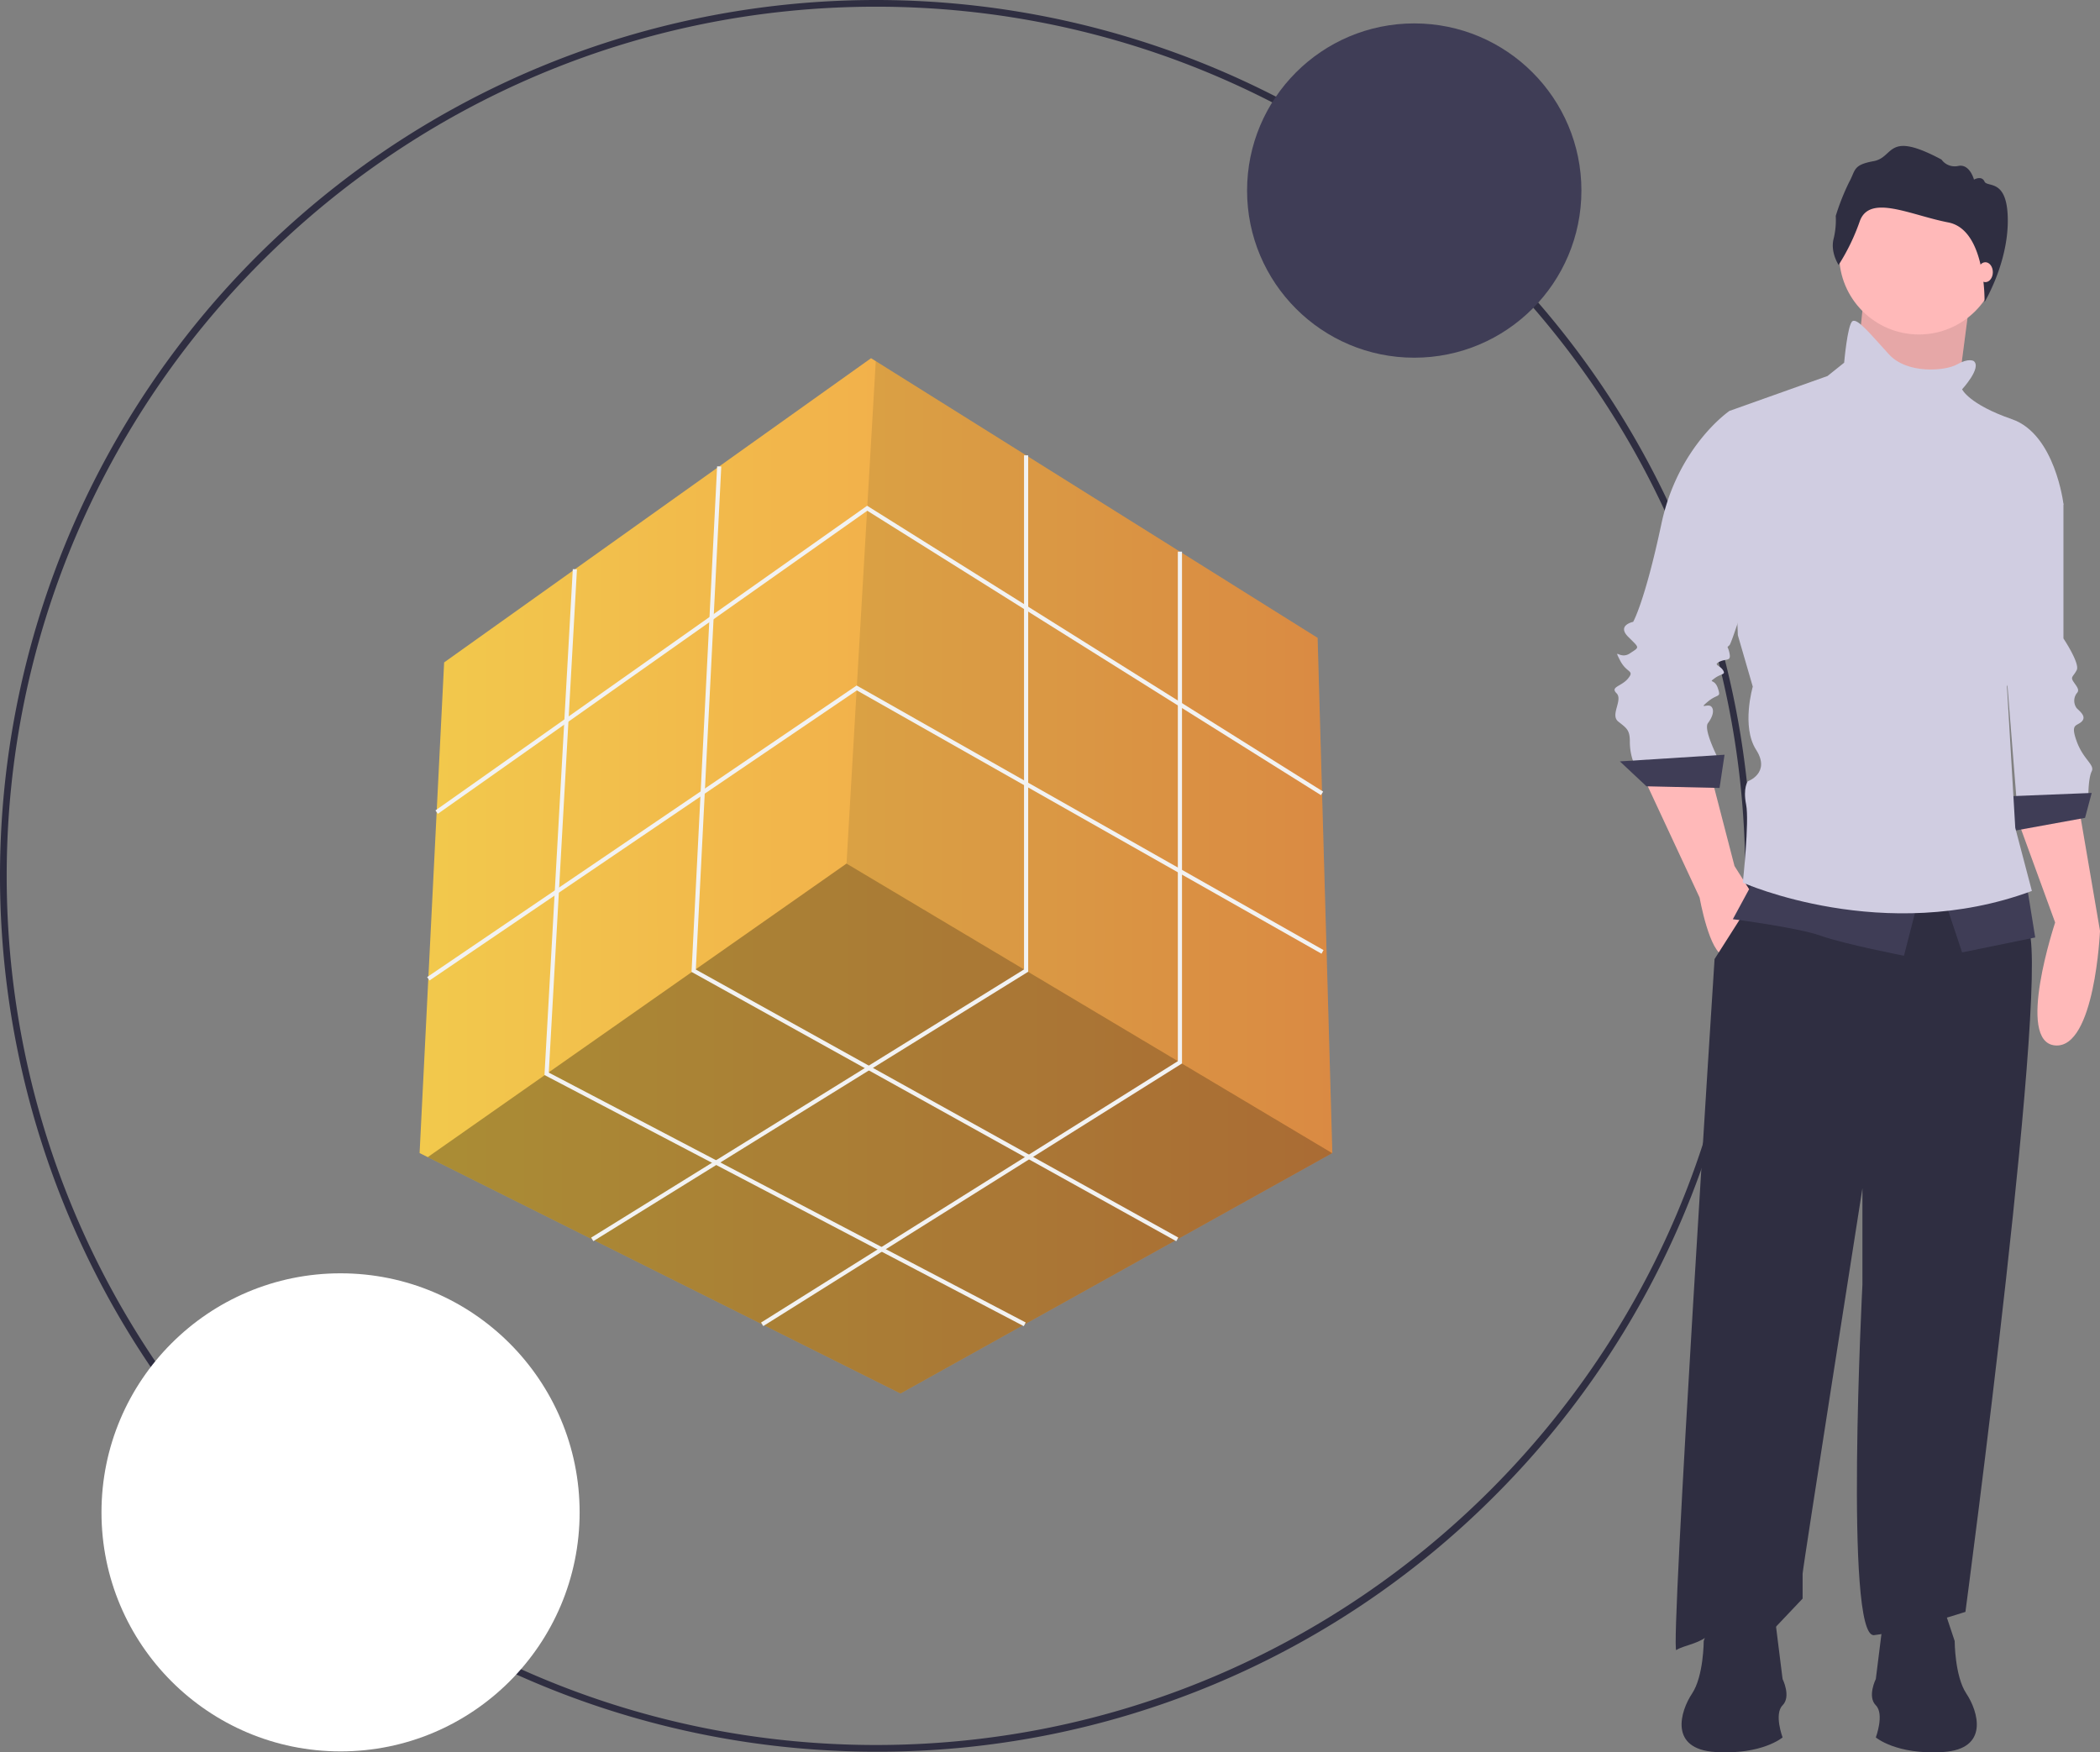 <?xml version="1.0" encoding="UTF-8" standalone="no"?>
<svg
   xmlns:dc="http://purl.org/dc/elements/1.1/"
   xmlns:cc="http://creativecommons.org/ns#"
   xmlns:rdf="http://www.w3.org/1999/02/22-rdf-syntax-ns#"
   xmlns:svg="http://www.w3.org/2000/svg"
   xmlns="http://www.w3.org/2000/svg"
   xmlns:xlink="http://www.w3.org/1999/xlink"
   xmlns:sodipodi="http://sodipodi.sourceforge.net/DTD/sodipodi-0.dtd"
   xmlns:inkscape="http://www.inkscape.org/namespaces/inkscape"
   id="e1d6a9e2-5d0a-4358-9625-bb79dd06fec3"
   data-name="Layer 1"
   width="703.711"
   height="587.293"
   viewBox="0 0 703.711 587.293"
   version="1.1"
   sodipodi:docname="timeline2-img.svg"
   inkscape:version="1.0.1 (3bc2e813f5, 2020-09-07)">
  <rect x="0" y="0" width="703.711" height="587.293" fill="#808080" stroke="none"/>
  <defs
     id="defs67">
    <linearGradient
       inkscape:collect="always"
       id="linearGradient914">
      <stop
         style="stop-color:#f2c94c;stop-opacity:1"
         offset="0"
         id="stop910" />
      <stop
         style="stop-color:#f2994a;stop-opacity:1"
         offset="1"
         id="stop912" />
    </linearGradient>
    <linearGradient
       inkscape:collect="always"
       xlink:href="#linearGradient914"
       id="linearGradient924"
       x1="154.049"
       y1="293.534"
       x2="459.908"
       y2="293.534"
       gradientUnits="userSpaceOnUse" />
  </defs>
  <sodipodi:namedview
     pagecolor="#ffffff"
     bordercolor="#666666"
     borderopacity="1"
     objecttolerance="10"
     gridtolerance="10"
     guidetolerance="10"
     inkscape:pageopacity="0"
     inkscape:pageshadow="2"
     inkscape:window-width="1360"
     inkscape:window-height="708"
     id="namedview65"
     showgrid="false"
     inkscape:zoom="0.64085842"
     inkscape:cx="484.55763"
     inkscape:cy="297.20805"
     inkscape:window-x="0"
     inkscape:window-y="28"
     inkscape:window-maximized="1"
     inkscape:current-layer="e1d6a9e2-5d0a-4358-9625-bb79dd06fec3"
     inkscape:document-rotation="0"
     fit-margin-top="0"
     fit-margin-left="0"
     fit-margin-right="0"
     fit-margin-bottom="0" />
  <title
     id="title2">solution_mindset</title>
  <path
     d="m 293.536,587.071 a 293.535,293.535 0 1 1 207.56,-85.974 291.613,291.613 0 0 1 -207.56,85.974 z m 0,-584.828 c -160.62,0 -291.294,130.673 -291.294,291.294 0,160.62 130.674,291.294 291.294,291.294 160.62,0 291.294,-130.674 291.294,-291.294 0,-160.62 -130.674,-291.294 -291.294,-291.294 z"
     fill="#2f2e41"
     id="path6" />
  <polygon
     points="154.049,386.443 162.271,222.003 305.334,120.05 306.913,121.037 454.975,213.781 459.908,386.443 459.875,386.46 315.201,467.019 156.779,387.808 "
     fill="#f2c94c"
     id="polygon8"
     style="fill:url(#linearGradient924);fill-opacity:1"
     transform="translate(-13.442,0.001)" />
  <polygon
     points="459.875,386.46 315.201,467.019 156.779,387.808 297.112,289.424 "
     opacity="0.3"
     id="polygon10"
     transform="translate(-13.442,0.001)" />
  <polygon
     points="459.908,386.443 297.112,289.424 306.913,121.037 454.975,213.781 "
     opacity="0.1"
     id="polygon12"
     transform="translate(-13.442,0.001)" />
  <polygon
     points="456.094,266.49 304.066,171.173 160.165,272.745 159.361,271.607 304.021,169.5 456.834,265.309 "
     fill="#f2f2f2"
     id="polygon14"
     transform="translate(-13.442,0.001)" />
  <polygon
     points="456.963,318.417 456.275,319.629 300.571,231.382 157.361,328.61 156.579,327.458 300.505,229.743 300.882,229.957 "
     fill="#f2f2f2"
     id="polygon16"
     transform="translate(-13.442,0.001)" />
  <polygon
     points="357.988,152.594 357.988,325.676 212.276,415.965 211.542,414.781 356.595,324.9 356.595,152.594 "
     fill="#f2f2f2"
     id="polygon18"
     transform="translate(-13.442,0.001)" />
  <polygon
     points="409.531,184.879 409.531,356.416 269.209,444.428 268.469,443.248 408.138,355.645 408.138,184.879 "
     fill="#f2f2f2"
     id="polygon20"
     transform="translate(-13.442,0.001)" />
  <polygon
     points="255.141,156.352 246.612,324.933 408.289,414.764 407.612,415.982 245.176,325.73 245.199,325.296 253.75,156.281 "
     fill="#f2f2f2"
     id="polygon22"
     transform="translate(-13.442,0.001)" />
  <polygon
     points="206.779,190.82 197.337,359.471 357.154,443.221 356.507,444.455 195.895,360.288 195.92,359.841 205.388,190.742 "
     fill="#f2f2f2"
     id="polygon24"
     transform="translate(-13.442,0.001)" />
  <circle
     cx="473.914"
     cy="63.862"
     r="56.018"
     fill="#3f3d56"
     id="circle26" />
  <circle
     cx="114.12"
     cy="506.86"
     r="80.113"
     fill="#f2f2f2"
     id="circle4"
     style="fill:#ffffff;fill-opacity:1;stroke-width:0.577" />
  <g
     id="g59"
     transform="translate(-208.262,-86.711)">
    <path
       d="m 986.137,473.812 12.805,35.073 c 0,0 -13.361,40.084 0,41.197 13.361,1.113 15.031,-38.414 15.031,-38.414 l -7.237,-42.311 z"
       transform="translate(-102,-112.998)"
       fill="#ffb9b9"
       id="path30" />
    <path
       d="m 992.261,359.128 9.464,9.464 v 45.094 c 0,0 5.567,8.351 4.454,10.578 -1.113,2.227 -2.227,2.227 -1.113,3.897 1.113,1.67 2.227,2.784 1.113,3.897 a 4.175,4.175 0 0 0 0,5.01 c 1.113,1.113 3.34,2.784 1.67,4.454 -1.67,1.67 -3.897,0.557 -1.67,6.681 2.227,6.124 6.124,7.794 5.01,10.021 -1.113,2.227 -1.113,7.794 -1.113,7.794 l -23.939,3.34 -5.01,-62.909 z"
       transform="translate(-102,-112.998)"
       fill="#d0cde1"
       id="path32" />
    <polygon
       points="906.963,360.814 909.189,352.464 881.353,353.577 882.467,365.268 "
       fill="#3f3d56"
       id="polygon34" />
    <polygon
       points="863.26,226.367 865.765,207.16 868.271,187.953 832.641,187.953 829.3,221.357 "
       fill="#ffb9b9"
       id="polygon36" />
    <polygon
       points="863.26,226.367 865.765,207.16 868.271,187.953 832.641,187.953 829.3,221.357 "
       opacity="0.1"
       id="polygon38" />
    <path
       d="m 860.875,459.894 18.928,40.64 c 0,0 3.34,18.928 8.351,19.485 5.01,0.557 10.021,-19.485 10.021,-19.485 L 891.495,489.957 883.701,459.894 Z"
       transform="translate(-102,-112.998)"
       fill="#ffb9b9"
       id="path40" />
    <path
       d="m 900.402,496.638 -15.588,24.496 c 0,0 -15.031,233.265 -12.805,231.595 2.227,-1.67 9.464,-2.227 12.248,-6.681 2.784,-4.454 20.042,0 20.042,0 l 10.021,-10.578 V 727.119 c 0,-1.67 20.042,-129.159 20.042,-129.159 V 630.25 c 0,0 -6.124,118.581 3.897,117.468 10.021,-1.113 30.619,-7.794 30.619,-7.794 0,0 29.506,-221.574 20.599,-229.925 -8.907,-8.351 -12.805,-27.279 -12.805,-27.279 z"
       transform="translate(-102,-112.998)"
       fill="#2f2e41"
       id="path42" />
    <circle
       cx="851.291"
       cy="172.087"
       r="26.722"
       fill="#ffb9b9"
       id="circle44" />
    <path
       d="m 893.722,339.643 -3.897,-2.227 c 0,0 -17.258,11.691 -22.825,37.857 -5.567,26.166 -9.464,32.846 -9.464,32.846 0,0 -5.567,1.113 -1.67,5.01 3.897,3.897 3.897,3.34 0.557,5.567 -3.34,2.227 -5.567,-2.227 -3.34,2.227 2.227,4.454 5.01,3.34 2.784,6.124 -2.227,2.784 -6.124,2.784 -3.897,5.01 2.227,2.227 -2.227,7.237 0.557,9.464 2.784,2.227 3.897,2.784 3.897,6.681 a 19.714,19.714 0 0 0 1.113,6.681 h 28.949 c 0,0 -5.567,-10.578 -3.897,-12.805 1.67,-2.227 2.227,-4.454 1.113,-5.567 -1.113,-1.113 -4.454,1.113 -1.113,-1.67 3.34,-2.784 4.454,-1.113 3.34,-4.454 -1.113,-3.34 -3.34,-1.67 -1.113,-3.34 2.227,-1.67 3.897,-1.113 2.784,-2.784 -1.113,-1.67 -3.34,-1.67 -1.113,-2.784 2.227,-1.113 3.897,0 3.34,-2.784 -0.557,-2.784 -1.113,-1.67 0,-2.784 1.113,-1.113 12.805,-38.97 12.805,-40.084 0,-1.113 -8.908,-36.187 -8.908,-36.187 z"
       transform="translate(-102,-112.998)"
       fill="#d0cde1"
       id="path46" />
    <polygon
       points="784.485,350.794 786.155,339.659 751.081,341.886 759.989,350.237 "
       fill="#3f3d56"
       id="polygon48" />
    <path
       d="m 898.176,494.411 -7.237,13.361 c 0,0 21.712,2.784 29.506,5.567 7.794,2.784 27.836,6.681 27.836,6.681 l 5.01,-19.485 z"
       transform="translate(-102,-112.998)"
       fill="#3f3d56"
       id="path50" />
    <polygon
       points="887.477,383.64 859.641,387.537 865.765,405.909 890.261,400.898 "
       fill="#3f3d56"
       id="polygon52" />
    <path
       d="m 971.662,320.715 c 0,0 -1.67,-1.113 -5.567,1.113 -3.897,2.227 -16.702,3.34 -22.825,-3.34 -6.124,-6.681 -10.578,-12.248 -12.248,-11.134 -1.67,1.113 -2.784,13.918 -2.784,13.918 l -5.567,4.454 -32.846,11.691 2.784,75.157 5.01,17.258 c 0,0 -3.897,13.361 1.113,21.155 5.01,7.794 -2.784,10.578 -2.784,10.578 0,0 -1.67,2.227 -0.557,7.794 1.113,5.567 -1.113,26.166 -1.113,26.166 0,0 47.321,21.155 96.869,2.784 l -5.567,-21.155 -2.784,-47.321 c 0,0 2.784,-7.794 2.227,-11.134 -0.557,-3.34 16.702,-50.105 16.702,-50.105 0,0 -2.784,-23.382 -17.258,-28.393 -14.475,-5.01 -16.702,-10.021 -16.702,-10.021 0,0 6.681,-7.237 3.897,-9.464 z"
       transform="translate(-102,-112.998)"
       fill="#d0cde1"
       id="path54" />
    <path
       d="m 926.383,288.508 c 0,0 -2.775,-4.162 -1.708,-8.645 a 26.202,26.202 0 0 0 0.747,-7.791 77.116,77.116 0 0 1 4.483,-11.313 c 2.241,-4.056 1.174,-5.763 8.218,-7.044 7.044,-1.281 4.162,-10.46 22.734,-0.534 a 5.446,5.446 0 0 0 5.657,2.135 c 3.842,-0.747 5.23,4.589 5.23,4.589 0,0 2.562,-1.494 3.522,0.64 0.961,2.135 7.81,-1.281 7.81,13.127 0,14.409 -7.794,27.279 -7.794,27.279 0,0 0.571,-24.237 -12.13,-26.692 -12.701,-2.455 -26.362,-9.606 -29.671,-0.427 a 69.972,69.972 0 0 1 -7.098,14.675 z"
       transform="translate(-102,-112.998)"
       fill="#2f2e41"
       id="path56" />
    <ellipse
       cx="873.559"
       cy="177.933"
       rx="2.505"
       ry="3.34"
       fill="#ffb9b9"
       id="ellipse58" />
    <path
       d="m 961.363,737.951 3.915,11.746 c 0,0 0,11.746 3.915,17.619 3.915,5.873 7.831,18.598 -7.831,19.577 -15.661,0.979 -22.513,-4.894 -22.513,-4.894 0,0 2.936,-7.831 0,-10.767 -2.936,-2.936 0,-8.809 0,-8.809 l 2.936,-23.492 z"
       transform="translate(-102,-112.998)"
       fill="#2f2e41"
       id="path60" />
    <path
       d="m 885.093,737.951 -3.915,11.746 c 0,0 0,11.746 -3.915,17.619 -3.915,5.873 -7.831,18.598 7.831,19.577 15.661,0.979 22.513,-4.894 22.513,-4.894 0,0 -2.936,-7.831 0,-10.767 2.936,-2.936 0,-8.809 0,-8.809 l -2.936,-23.492 z"
       transform="translate(-102,-112.998)"
       fill="#2f2e41"
       id="path62" />
  </g>
</svg>
